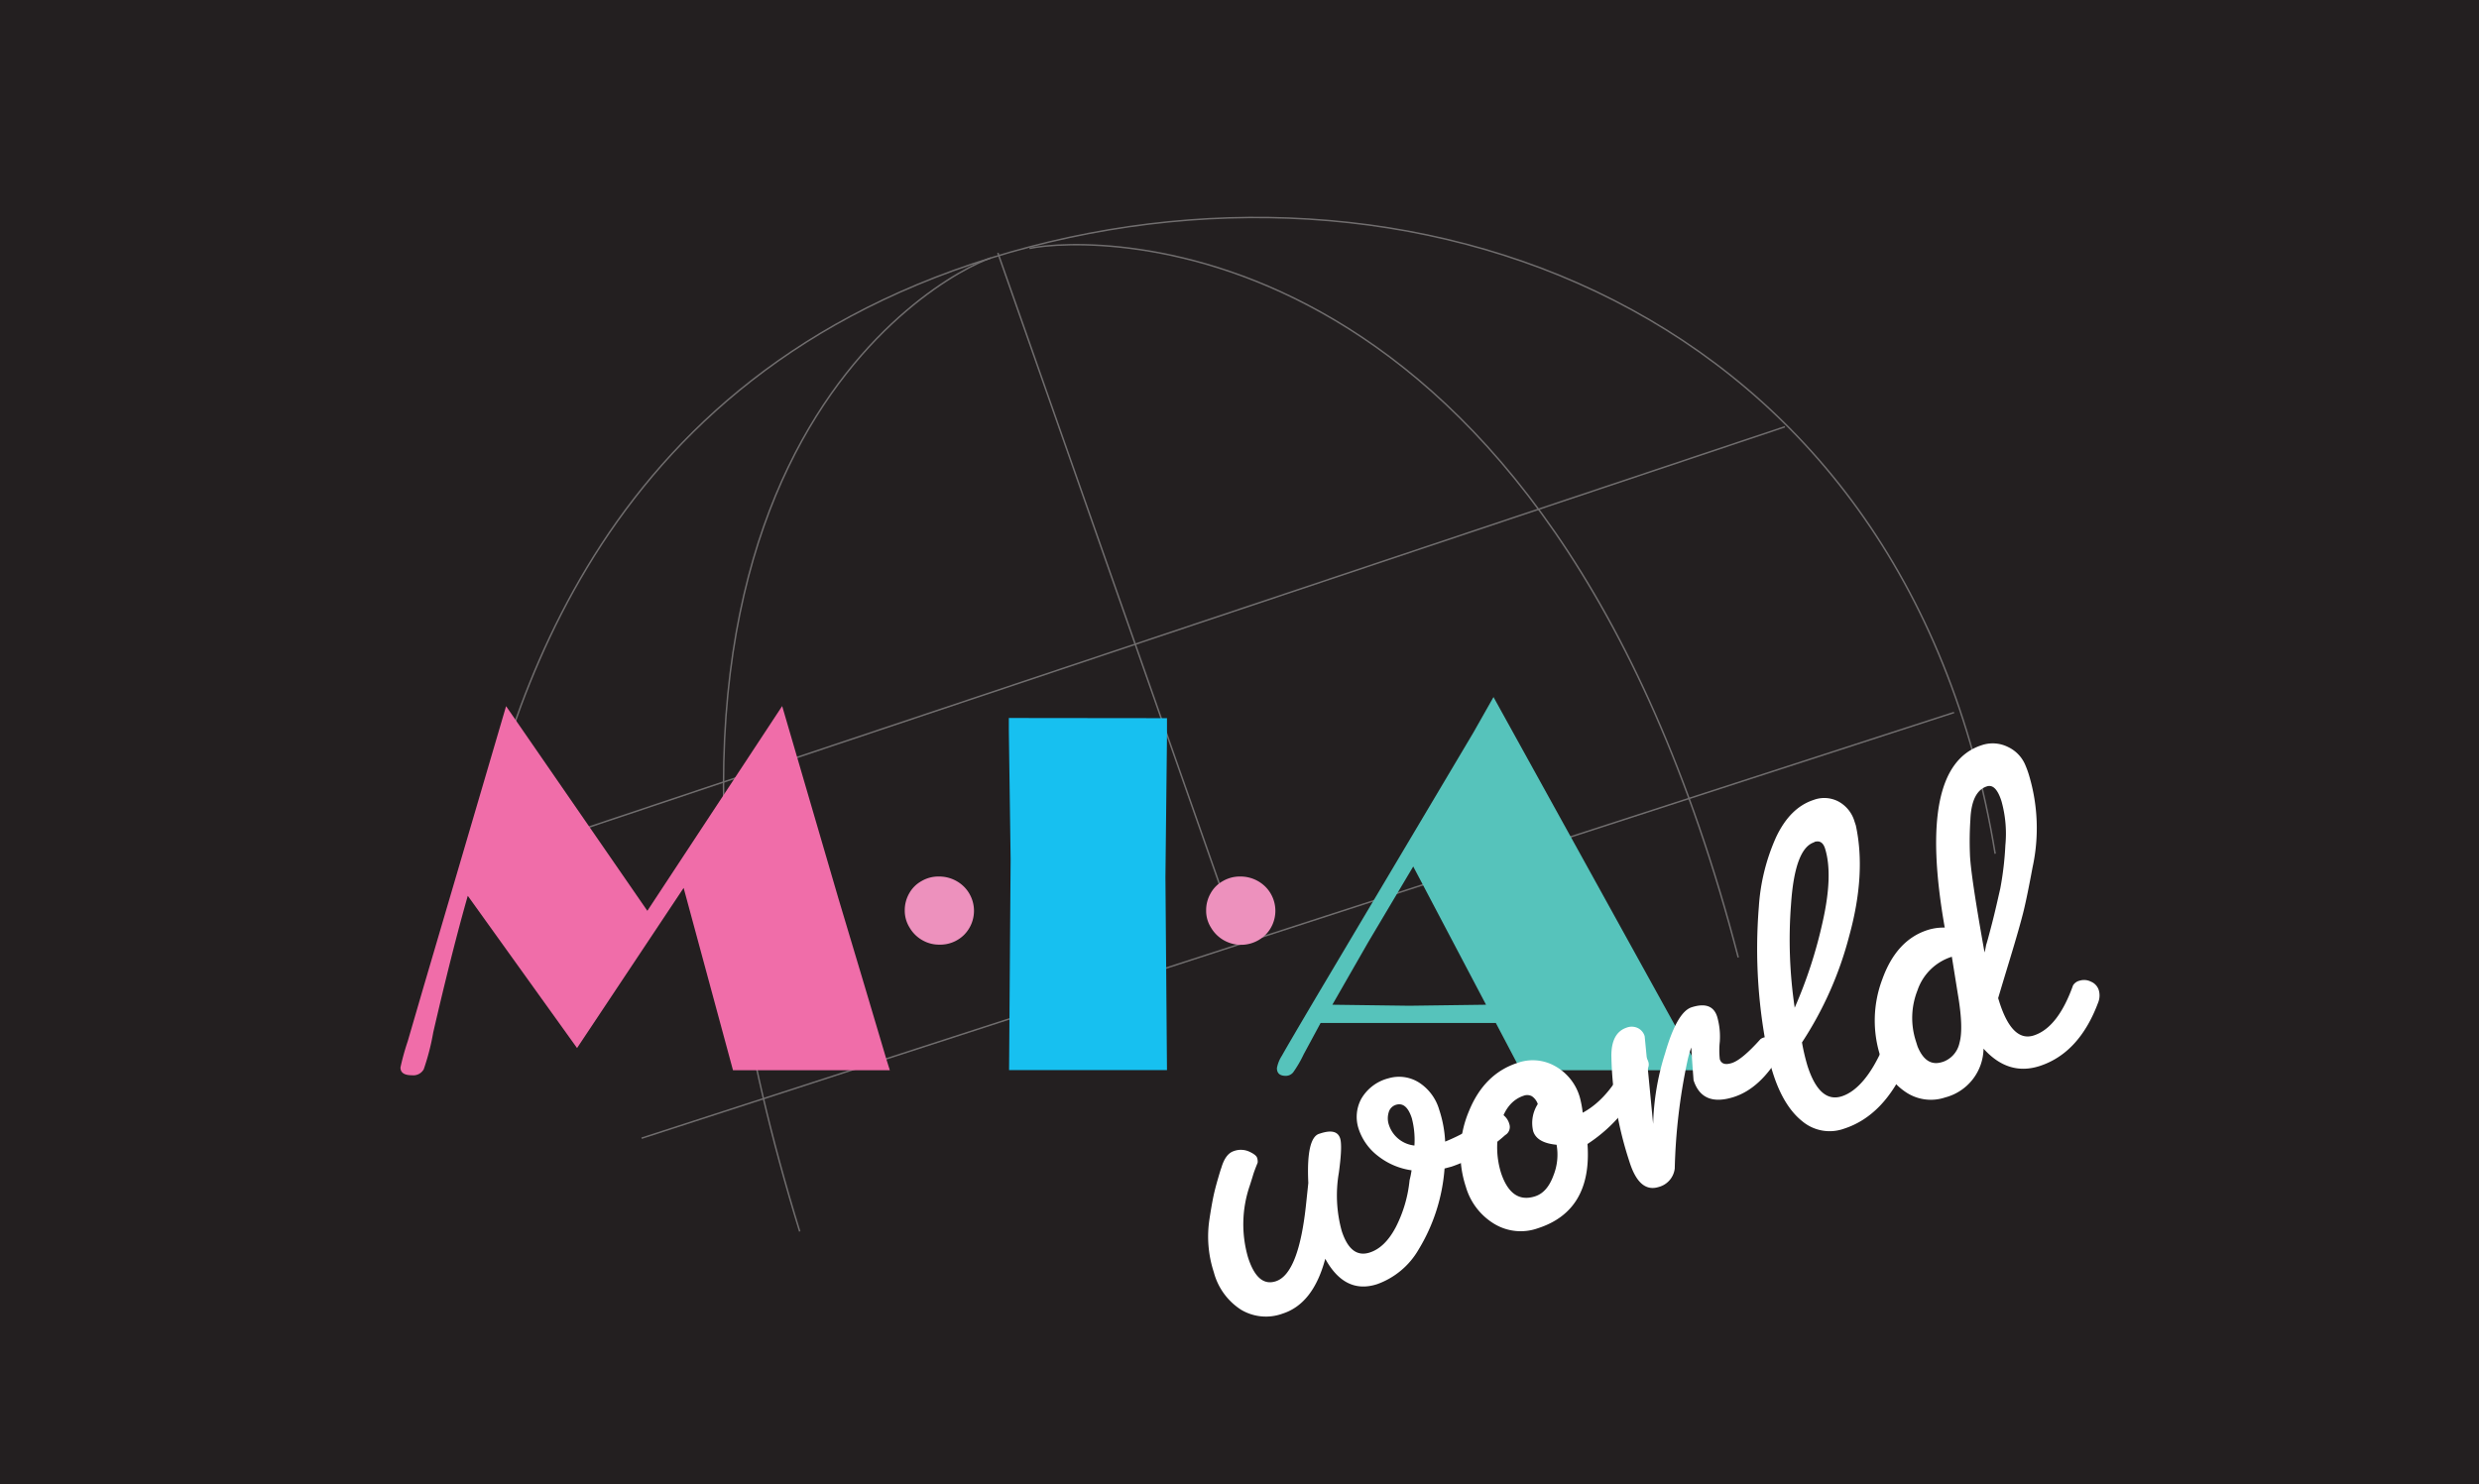 <svg xmlns="http://www.w3.org/2000/svg" viewBox="0 0 415.38 248.76"><defs><style>.cls-1{fill:#231f20;}.cls-2{opacity:0.35;}.cls-3{fill:none;stroke:#fff;stroke-miterlimit:10;stroke-width:0.25px;}.cls-4{fill:#f06da9;}.cls-5{fill:#ed91bd;}.cls-6{fill:#17c0f0;}.cls-7{fill:#56c3bb;}.cls-8{fill:#fff;}</style></defs><title>LOGO4</title><g id="Layer_2" data-name="Layer 2"><g id="Layer_1-2" data-name="Layer 1"><rect class="cls-1" width="415.38" height="248.76"/><g class="cls-2"><line class="cls-3" x1="167.2" y1="42.39" x2="207.89" y2="158.33"/><path class="cls-3" d="M78.38,150.14C84.15,124.3,96.72,64.82,166,43.25s153.13,7.21,168.31,99.84"/><path class="cls-3" d="M166,43.25c-8.59,2.86-71.14,36.1-32,163.15"/><path class="cls-3" d="M172.51,41.63c10.43-2.18,86.49-5.29,118.75,118.84"/><line class="cls-3" x1="80.14" y1="144.83" x2="299.08" y2="71.53"/><line class="cls-3" x1="107.51" y1="190.77" x2="327.42" y2="119.42"/></g><path class="cls-4" d="M131.06,118.34l9.41,32.2,4.27,14.27,3.84,12.92.52,1.65H122.82l-8.27-30.56L96.69,175.66,78.38,150.14q-2.66,9.35-5.79,22.92A39.06,39.06,0,0,1,71,179.22a2,2,0,0,1-2,1c-1.27,0-1.9-.44-1.9-1.3a40.37,40.37,0,0,1,1.21-4.37l2.68-9.2,4.68-15.91,9.13-31.08,23.67,34.3Z"/><path class="cls-5" d="M157.25,146.91h.14a5.92,5.92,0,0,1,4.15,1.72,5.72,5.72,0,0,1,0,8.06,5.69,5.69,0,0,1-4.15,1.64,5.59,5.59,0,0,1-2.88-.77,5.7,5.7,0,0,1-2.11-2.11,5.32,5.32,0,0,1-.8-2.84,5.68,5.68,0,0,1,.75-2.88,5.27,5.27,0,0,1,2.09-2.07A5.55,5.55,0,0,1,157.25,146.91Z"/><path class="cls-6" d="M195.54,120.37v3l-.26,23.69.26,32.29H169.08l.26-35.32-.3-21.57,0-2.12Z"/><path class="cls-5" d="M207.75,146.91h.14a5.94,5.94,0,0,1,4.15,1.72,5.72,5.72,0,0,1,0,8.06,5.84,5.84,0,0,1-9.14-1.24,5.23,5.23,0,0,1-.8-2.84,5.68,5.68,0,0,1,.75-2.88,5.24,5.24,0,0,1,2.08-2.07A5.62,5.62,0,0,1,207.75,146.91Z"/><path class="cls-7" d="M250.25,116.83l34.56,62.55h-30l-4.17-7.92H236.18l-12.75,0-2.15,0-2.85,5.28a19.27,19.27,0,0,1-1.75,3,1.58,1.58,0,0,1-1.24.58c-1,0-1.48-.44-1.48-1.3a5.7,5.7,0,0,1,.85-2.1q.84-1.53,5.9-10.09l26.17-44.05Zm-13.45,28.4-7.55,12.7-6,10.47,12.89.17L249,168.4Z"/><path class="cls-8" d="M242.05,195.85a30.45,30.45,0,0,1-4.38,13.63,13.12,13.12,0,0,1-6.93,5.76c-3.58,1.15-6.48-.26-8.68-4.26q-2,7.52-7.11,9.18a8.13,8.13,0,0,1-7-.64,10.71,10.71,0,0,1-4.56-6.28,19.21,19.21,0,0,1-.73-8.93c.22-1.45.43-2.66.63-3.64s.47-2,.8-3.14.51-1.7.55-1.77c.46-1.59,1.16-2.53,2.1-2.83a3.41,3.41,0,0,1,2.56.08c.77.35,1.21.7,1.32,1a1.89,1.89,0,0,1,.11.87c-.35.86-.61,1.55-.76,2.05s-.34,1.12-.57,1.82a19.91,19.91,0,0,0-.28,12q1.6,5,4.65,4,3.9-1.26,5.11-13.26l.34-3.21c-.24-5,.36-7.78,1.82-8.25l.23-.07c1.82-.59,2.91-.31,3.28.83.27.84.2,2.75-.21,5.75a22.42,22.42,0,0,0,.47,9.75c1,3.11,2.57,4.33,4.7,3.64q2.58-.83,4.39-4.29a22.06,22.06,0,0,0,2.29-7.84,13.85,13.85,0,0,0,.33-1.65,11.73,11.73,0,0,1-5.64-2.41,9.43,9.43,0,0,1-3.22-4.51,6.38,6.38,0,0,1,.4-5,7.35,7.35,0,0,1,4.6-3.5,6.26,6.26,0,0,1,5.2.77,8.11,8.11,0,0,1,3.29,4.49,20,20,0,0,1,1,5.35,30.78,30.78,0,0,0,7.06-4,2.47,2.47,0,0,1,1.16-.8,1.66,1.66,0,0,1,1.42.27,2.83,2.83,0,0,1,1.11,1.58,1.57,1.57,0,0,1-.69,1.86,26,26,0,0,1-9,5.29Zm-9.33-7.32A5.06,5.06,0,0,0,237,192a14.3,14.3,0,0,0-.44-4.59c-.61-1.87-1.5-2.61-2.7-2.22a1.82,1.82,0,0,0-1.18,1.28A3.43,3.43,0,0,0,232.72,188.53Z"/><path class="cls-8" d="M257.67,205.87a8.57,8.57,0,0,1-7.29-.74,10.73,10.73,0,0,1-4.76-6.21,18,18,0,0,1,.52-12.69q2.56-6.3,8.19-8.1a7.6,7.6,0,0,1,6.24.56,8.69,8.69,0,0,1,4.14,5.21,17.61,17.61,0,0,1,.49,2.6q4.76-2.56,7.94-9.79a1.18,1.18,0,0,1,.72-.58,1.52,1.52,0,0,1,1.29.41,2.57,2.57,0,0,1,1,1.3,1.51,1.51,0,0,1,0,1.15A25.87,25.87,0,0,1,266,191.74Q266.8,202.93,257.67,205.87Zm-.44-5.36c1.36-.44,2.37-1.6,3.06-3.48a9.38,9.38,0,0,0,.53-5.16q-3.29-.31-3.92-2.27a5.86,5.86,0,0,1,.77-4.55,2.54,2.54,0,0,0-1-1.32,1.67,1.67,0,0,0-1.36-.08q-3,1-4,5.1a14.42,14.42,0,0,0,.22,7.89Q253.27,201.79,257.23,200.51Z"/><path class="cls-8" d="M277,188.38a42.43,42.43,0,0,1,2-11.83q2-6.93,4.44-7.72c2.28-.73,3.71-.22,4.28,1.55a12.08,12.08,0,0,1,.45,4.2,13.33,13.33,0,0,0,0,2.95c.25.78.93,1,2.05.63s2.71-1.7,4.77-4a1.86,1.86,0,0,1,.6-.28c.31-.1.81.06,1.48.47a2.58,2.58,0,0,1,1.23,1.28,1.38,1.38,0,0,1,0,1.08q-3.33,5.72-7.77,7.15c-3.53,1.13-5.79.2-6.76-2.82,0-.1-.16-1.92-.38-5.47a16.36,16.36,0,0,0-.65,2.28,97.42,97.42,0,0,0-2.12,18,3.64,3.64,0,0,1-2.7,3.1q-3.2,1-4.85-4.11l-.2-.62A59.89,59.89,0,0,1,270,176.94q0-3.88,2.61-4.72a2.37,2.37,0,0,1,1.84.1,2.21,2.21,0,0,1,1.13,1.36Z"/><path class="cls-8" d="M309,189.17a7.14,7.14,0,0,1-7-1.23q-3.12-2.48-4.88-7.93-.52-1.63-.72-2.52A87.46,87.46,0,0,1,294.71,152a33.73,33.73,0,0,1,2.87-11.64q2.34-5,6.32-6.29a5.1,5.1,0,0,1,4.23.31,5.6,5.6,0,0,1,2.62,3.33l.21.63q1.76,8.12-1.1,18.51a59.93,59.93,0,0,1-7.92,17.87,34.52,34.52,0,0,0,.92,3.92c1.35,4.2,3.28,5.91,5.77,5.1s4.9-3.58,6.9-8.24a2,2,0,0,1,1.19-1,2.43,2.43,0,0,1,1.77.17,2.19,2.19,0,0,1,1.27,1.39,3.12,3.12,0,0,1-.3,2.29Q315.7,187,309,189.17Zm-5-48q-3.27,1-3.9,10.46a77.47,77.47,0,0,0,.62,17.27,77.12,77.12,0,0,0,4.69-14.42q1.75-7.78.42-12.18C305.51,141.21,304.9,140.83,304,141.12Z"/><path class="cls-8" d="M315.1,177.13a19.56,19.56,0,0,1,.3-13q2.36-6.57,7.58-8.25a8.88,8.88,0,0,1,2.88-.41q-4.75-27,6.16-30.56a5.73,5.73,0,0,1,4.44.29,5.83,5.83,0,0,1,2.93,3.1A14.67,14.67,0,0,1,340,130a30.87,30.87,0,0,1,.57,15.4c-.59,3.17-1.08,5.59-1.49,7.27s-1.18,4.4-2.32,8.15-1.79,5.92-1.95,6.48l.22.7c1.44,4.48,3.36,6.32,5.75,5.55q4.05-1.31,6.58-8.4a1.8,1.8,0,0,1,1.13-.79,2.51,2.51,0,0,1,1.86.17,2.27,2.27,0,0,1,1.31,1.39,3.16,3.16,0,0,1-.05,2q-3.17,8.59-9.87,10.76-5.24,1.68-9.38-2.92a8.59,8.59,0,0,1-6.4,8.17,7.53,7.53,0,0,1-6.44-.76A10.28,10.28,0,0,1,315.1,177.13Zm10.35.88a4.3,4.3,0,0,0,2.88-3.21c.47-1.67.37-4.4-.28-8.21l-1-6.23a8.87,8.87,0,0,0-5.76,5.64,12.56,12.56,0,0,0-.26,8.52l.27.86Q322.73,178.89,325.45,178Zm7.48-46.21c-1.71.55-2.64,2.4-2.77,5.54a55,55,0,0,0-.08,5.75q.09,3.38,2.45,16.55.15-.57.27-1.29c.07-.14.39-1.29.95-3.45s1-4.16,1.42-6a52.79,52.79,0,0,0,.85-7.24,20.22,20.22,0,0,0-.66-7.4C334.73,132.3,333.92,131.48,332.93,131.8Z"/></g></g></svg>